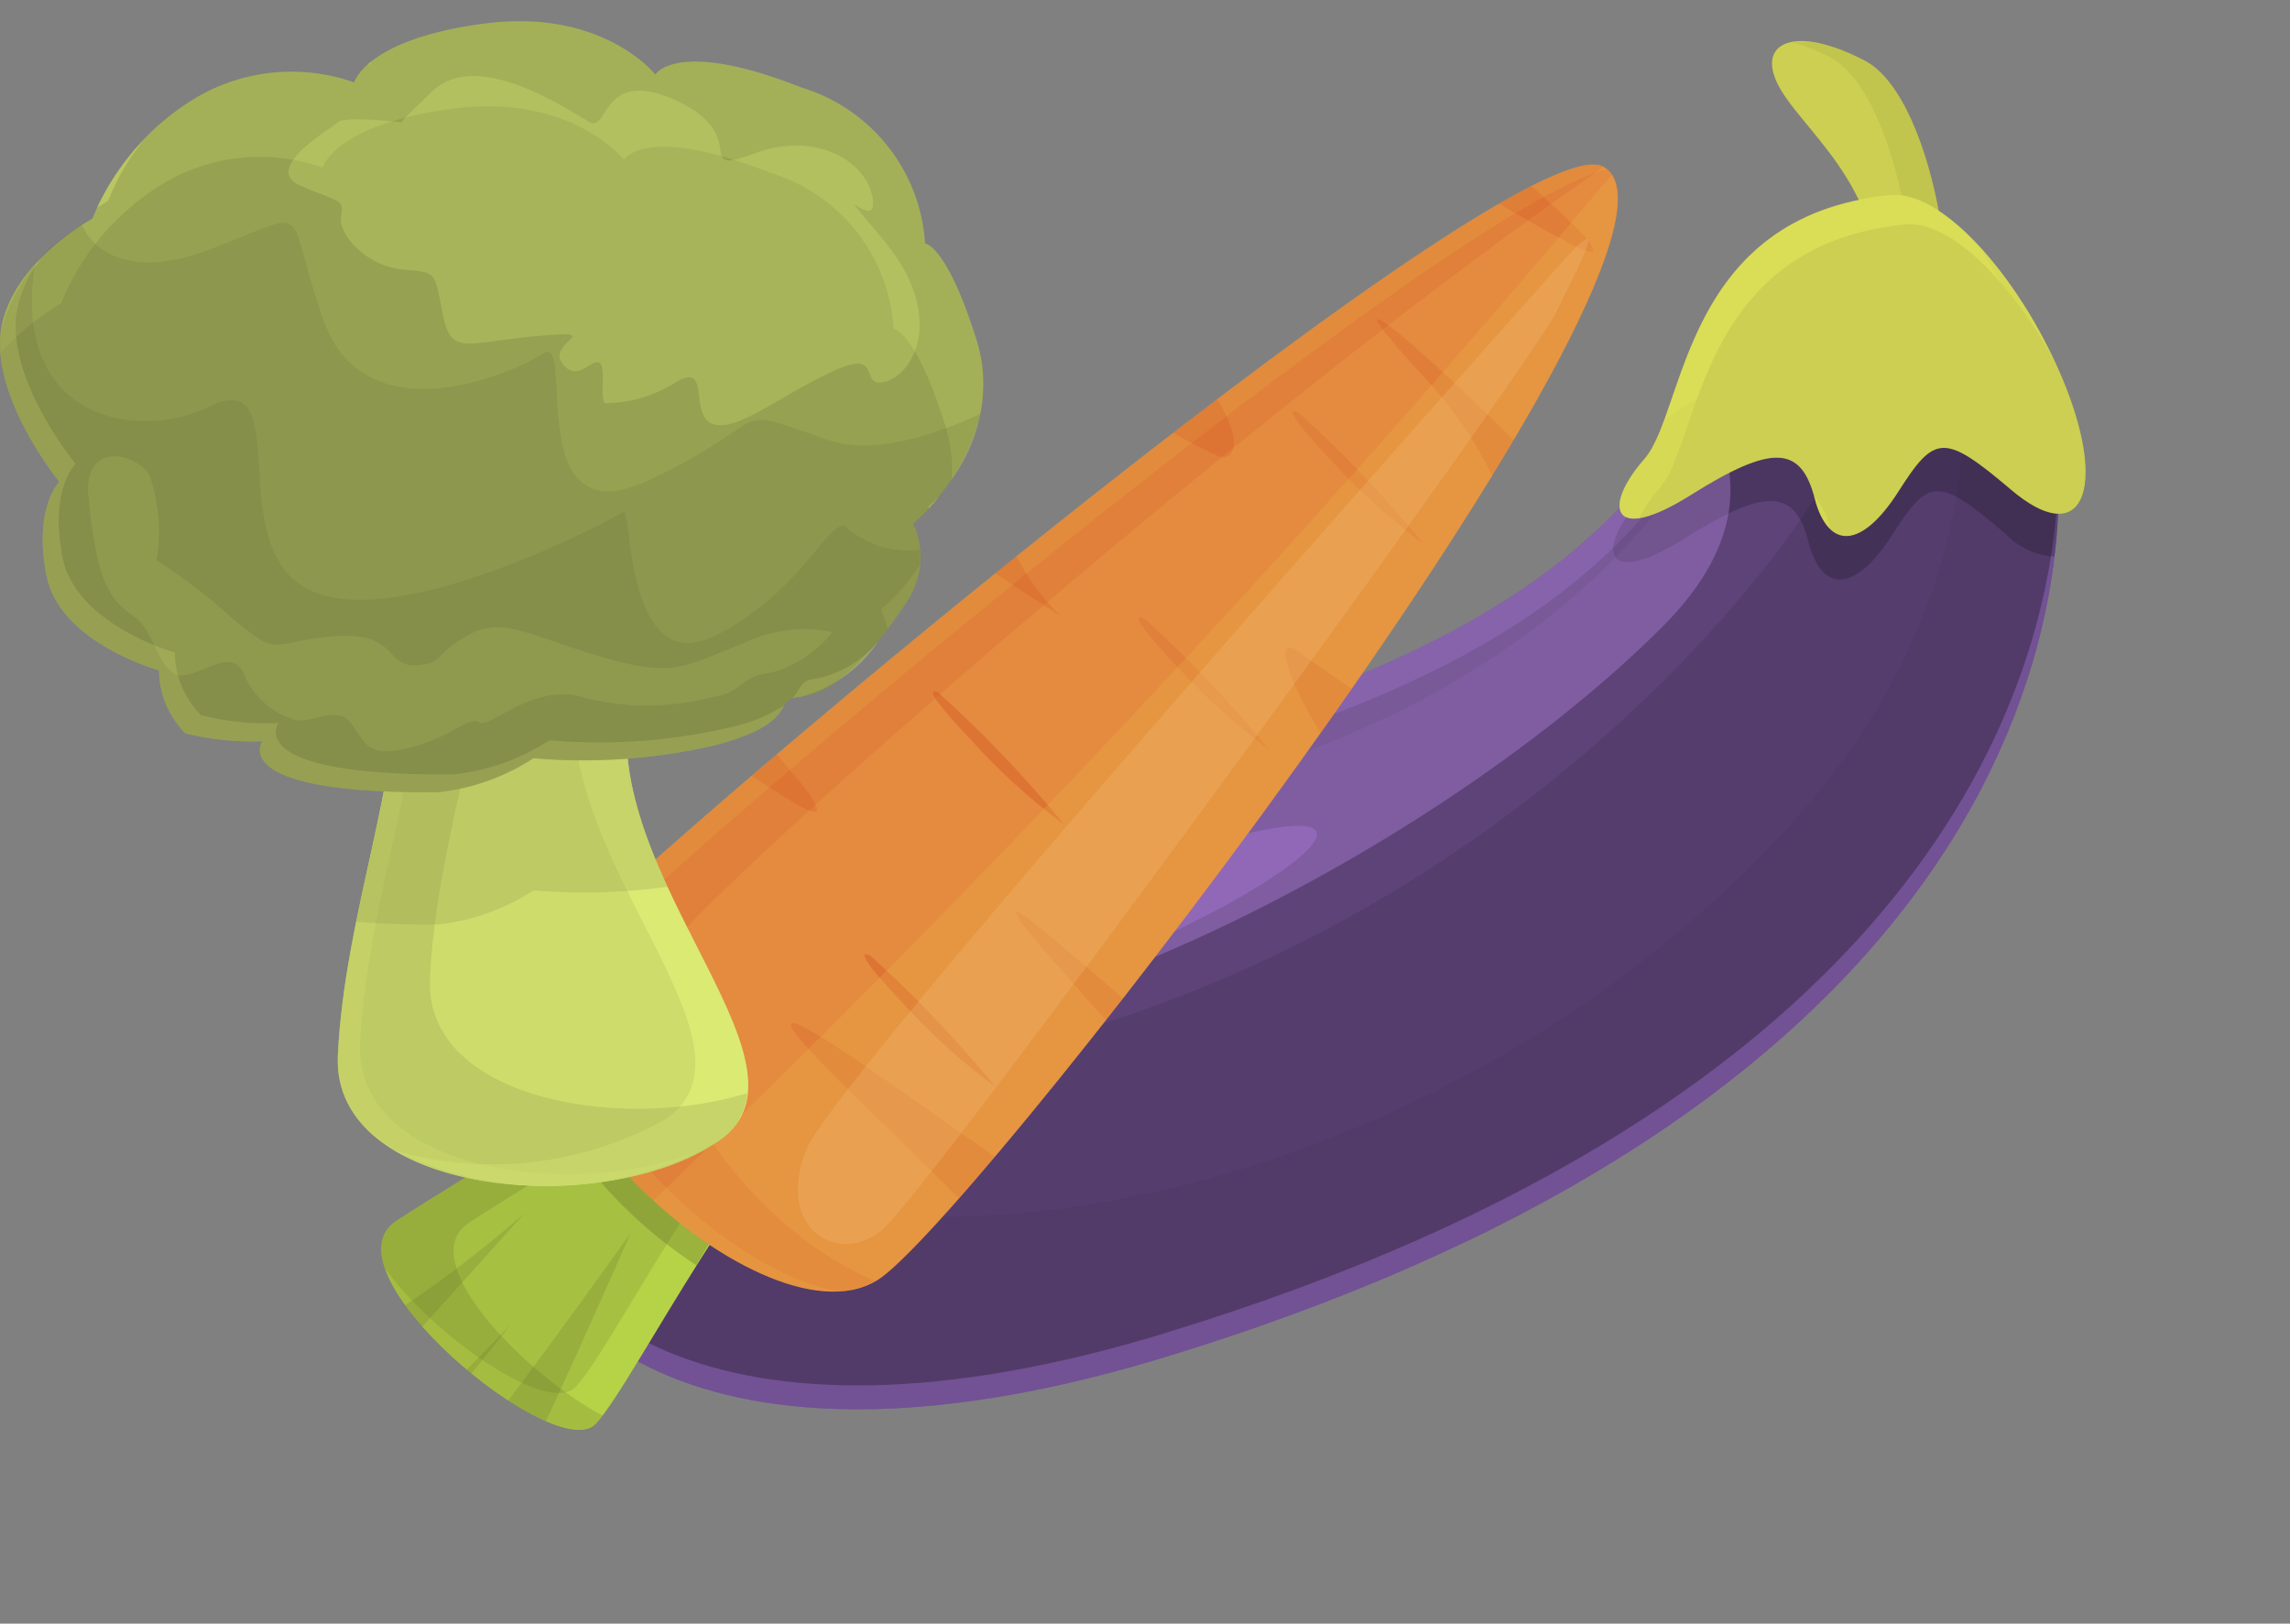 <svg xmlns="http://www.w3.org/2000/svg" xmlns:xlink="http://www.w3.org/1999/xlink" width="64.023" height="45.395" viewBox="0 0 64.023 45.395">
  <rect x="0" y="0" width="64.023" height="45.395" fill="#808080" stroke="none"/>
  <defs>
    <clipPath id="clip-path">
      <rect id="Rectangle_803" data-name="Rectangle 803" width="49.348" height="25.804" fill="none"/>
    </clipPath>
    <clipPath id="clip-path-2">
      <rect id="Rectangle_802" data-name="Rectangle 802" width="49.348" height="25.802" fill="none"/>
    </clipPath>
    <clipPath id="clip-path-3">
      <rect id="Rectangle_791" data-name="Rectangle 791" width="48.9" height="7.367" fill="none"/>
    </clipPath>
    <clipPath id="clip-path-4">
      <rect id="Rectangle_792" data-name="Rectangle 792" width="48.005" height="14.968" fill="none"/>
    </clipPath>
    <clipPath id="clip-path-5">
      <rect id="Rectangle_793" data-name="Rectangle 793" width="48.975" height="18.46" fill="none"/>
    </clipPath>
    <clipPath id="clip-path-6">
      <rect id="Rectangle_794" data-name="Rectangle 794" width="38.212" height="9" fill="none"/>
    </clipPath>
    <clipPath id="clip-path-7">
      <rect id="Rectangle_795" data-name="Rectangle 795" width="4.305" height="10.137" fill="none"/>
    </clipPath>
    <clipPath id="clip-path-8">
      <rect id="Rectangle_796" data-name="Rectangle 796" width="17.424" height="5.809" fill="none"/>
    </clipPath>
    <clipPath id="clip-path-9">
      <rect id="Rectangle_797" data-name="Rectangle 797" width="8.303" height="2.976" fill="none"/>
    </clipPath>
    <clipPath id="clip-path-10">
      <rect id="Rectangle_798" data-name="Rectangle 798" width="12.728" height="10.335" fill="none"/>
    </clipPath>
    <clipPath id="clip-path-11">
      <rect id="Rectangle_799" data-name="Rectangle 799" width="35.648" height="8.25" fill="none"/>
    </clipPath>
    <clipPath id="clip-path-12">
      <rect id="Rectangle_800" data-name="Rectangle 800" width="12.724" height="8.073" fill="none"/>
    </clipPath>
    <clipPath id="clip-path-13">
      <rect id="Rectangle_801" data-name="Rectangle 801" width="12.731" height="7.867" fill="none"/>
    </clipPath>
    <clipPath id="clip-path-14">
      <rect id="Rectangle_790" data-name="Rectangle 790" width="34.572" height="35.38" fill="none"/>
    </clipPath>
    <clipPath id="clip-path-15">
      <rect id="Rectangle_789" data-name="Rectangle 789" width="34.57" height="35.381" fill="none"/>
    </clipPath>
    <clipPath id="clip-path-16">
      <rect id="Rectangle_766" data-name="Rectangle 766" width="14.32" height="12.125" fill="none"/>
    </clipPath>
    <clipPath id="clip-path-17">
      <rect id="Rectangle_767" data-name="Rectangle 767" width="13.67" height="12.236" fill="none"/>
    </clipPath>
    <clipPath id="clip-path-18">
      <rect id="Rectangle_768" data-name="Rectangle 768" width="9.544" height="7.639" fill="none"/>
    </clipPath>
    <clipPath id="clip-path-19">
      <rect id="Rectangle_769" data-name="Rectangle 769" width="29.773" height="31.5" fill="none"/>
    </clipPath>
    <clipPath id="clip-path-20">
      <rect id="Rectangle_770" data-name="Rectangle 770" width="6.303" height="5.81" fill="none"/>
    </clipPath>
    <clipPath id="clip-path-21">
      <rect id="Rectangle_771" data-name="Rectangle 771" width="29.694" height="31.499" fill="none"/>
    </clipPath>
    <clipPath id="clip-path-22">
      <rect id="Rectangle_782" data-name="Rectangle 782" width="28.536" height="28.288" fill="none"/>
    </clipPath>
    <clipPath id="clip-path-23">
      <rect id="Rectangle_772" data-name="Rectangle 772" width="1.822" height="1.667" fill="none"/>
    </clipPath>
    <clipPath id="clip-path-24">
      <rect id="Rectangle_773" data-name="Rectangle 773" width="2.536" height="4.205" fill="none"/>
    </clipPath>
    <clipPath id="clip-path-25">
      <rect id="Rectangle_774" data-name="Rectangle 774" width="0.006" height="0.005" fill="none"/>
    </clipPath>
    <clipPath id="clip-path-26">
      <rect id="Rectangle_775" data-name="Rectangle 775" width="1.826" height="1.596" fill="none"/>
    </clipPath>
    <clipPath id="clip-path-27">
      <rect id="Rectangle_776" data-name="Rectangle 776" width="1.686" height="1.618" fill="none"/>
    </clipPath>
    <clipPath id="clip-path-28">
      <rect id="Rectangle_777" data-name="Rectangle 777" width="3.823" height="4.376" fill="none"/>
    </clipPath>
    <clipPath id="clip-path-29">
      <rect id="Rectangle_778" data-name="Rectangle 778" width="5.7" height="4.894" fill="none"/>
    </clipPath>
    <clipPath id="clip-path-30">
      <rect id="Rectangle_779" data-name="Rectangle 779" width="2.623" height="1.827" fill="none"/>
    </clipPath>
    <clipPath id="clip-path-31">
      <rect id="Rectangle_780" data-name="Rectangle 780" width="3.005" height="3.033" fill="none"/>
    </clipPath>
    <clipPath id="clip-path-32">
      <rect id="Rectangle_781" data-name="Rectangle 781" width="1.856" height="2.396" fill="none"/>
    </clipPath>
    <clipPath id="clip-path-33">
      <rect id="Rectangle_783" data-name="Rectangle 783" width="3.656" height="3.705" fill="none"/>
    </clipPath>
    <clipPath id="clip-path-37">
      <rect id="Rectangle_787" data-name="Rectangle 787" width="22.101" height="28.095" fill="none"/>
    </clipPath>
    <clipPath id="clip-path-38">
      <rect id="Rectangle_788" data-name="Rectangle 788" width="26.958" height="31.222" fill="none"/>
    </clipPath>
    <clipPath id="clip-path-39">
      <rect id="Rectangle_765" data-name="Rectangle 765" width="27.499" height="32.566" fill="none"/>
    </clipPath>
    <clipPath id="clip-path-40">
      <rect id="Rectangle_764" data-name="Rectangle 764" width="27.498" height="32.566" fill="none"/>
    </clipPath>
    <clipPath id="clip-path-41">
      <rect id="Rectangle_754" data-name="Rectangle 754" width="10.403" height="18.018" fill="none"/>
    </clipPath>
    <clipPath id="clip-path-42">
      <rect id="Rectangle_755" data-name="Rectangle 755" width="9.863" height="18.272" fill="none"/>
    </clipPath>
    <clipPath id="clip-path-43">
      <rect id="Rectangle_756" data-name="Rectangle 756" width="11.445" height="18.237" fill="none"/>
    </clipPath>
    <clipPath id="clip-path-44">
      <rect id="Rectangle_757" data-name="Rectangle 757" width="8.701" height="11.038" fill="none"/>
    </clipPath>
    <clipPath id="clip-path-45">
      <rect id="Rectangle_758" data-name="Rectangle 758" width="26.27" height="20.421" fill="none"/>
    </clipPath>
    <clipPath id="clip-path-46">
      <rect id="Rectangle_759" data-name="Rectangle 759" width="27.492" height="16.995" fill="none"/>
    </clipPath>
    <clipPath id="clip-path-47">
      <rect id="Rectangle_760" data-name="Rectangle 760" width="27.408" height="15.92" fill="none"/>
    </clipPath>
    <clipPath id="clip-path-48">
      <rect id="Rectangle_761" data-name="Rectangle 761" width="25.734" height="14.75" fill="none"/>
    </clipPath>
    <clipPath id="clip-path-49">
      <rect id="Rectangle_762" data-name="Rectangle 762" width="17.644" height="9.764" fill="none"/>
    </clipPath>
    <clipPath id="clip-path-50">
      <rect id="Rectangle_763" data-name="Rectangle 763" width="20.799" height="8.247" fill="none"/>
    </clipPath>
  </defs>
  <g id="Group_424" data-name="Group 424" transform="translate(128.855 -735.406)">
    <g id="Group_243" data-name="Group 243" transform="matrix(0.891, -0.454, 0.454, 0.891, -120.516, 757.809)">
      <g id="Group_242" data-name="Group 242" clip-path="url(#clip-path)">
        <g id="Group_241" data-name="Group 241" transform="translate(0 0.002)">
          <g id="Group_240" data-name="Group 240" clip-path="url(#clip-path-2)">
            <path id="Path_91" data-name="Path 91" d="M39.753,2.891c-7.275,4.815-17.307,1.657-28.72-1.008S-8.015,15.834,14.544,19.824C41.579,24.6,48.432,10.145,48.918,6.338s-2.023-8.171-9.165-3.447" transform="translate(0 5.024)" fill="#553d6e"/>
            <g id="Group_209" data-name="Group 209" transform="translate(0.075 5.852)" opacity="0.2">
              <g id="Group_208" data-name="Group 208">
                <g id="Group_207" data-name="Group 207" clip-path="url(#clip-path-3)">
                  <path id="Path_92" data-name="Path 92" d="M39.687,2.891C32.411,7.706,22.38,4.548,10.966,1.883,5.326.572.624,3.955.011,8.2c1.022-3.884,5.5-6.81,10.807-5.569,11.413,2.665,21.445,5.816,28.72,1.008,7.141-4.73,9.651-.36,9.165,3.447a6.317,6.317,0,0,0,.148-.747c.486-3.807-2.023-8.171-9.165-3.447" transform="translate(-0.009 -0.828)" fill="#bf82fa"/>
                </g>
              </g>
            </g>
            <g id="Group_212" data-name="Group 212" transform="translate(0.008 10.834)" opacity="0.4">
              <g id="Group_211" data-name="Group 211">
                <g id="Group_210" data-name="Group 210" clip-path="url(#clip-path-4)">
                  <path id="Path_93" data-name="Path 93" d="M14.834,14.946C1.792,12.641-1.148,6.113.889,1.538c-2.58,4.589.021,11.6,13.648,14.008C36.892,19.5,45.443,10.3,48.009,4.844c-2.9,5.5-11.618,13.916-33.176,10.1" transform="translate(-0.002 -1.531)" fill="#af78e6"/>
                </g>
              </g>
            </g>
            <g id="Group_215" data-name="Group 215" transform="translate(0.001 7.341)" opacity="0.1">
              <g id="Group_214" data-name="Group 214">
                <g id="Group_213" data-name="Group 213" clip-path="url(#clip-path-5)">
                  <path id="Path_94" data-name="Path 94" d="M36.2,13.471c-14.424,5.041-31.533-.522-33.937-10.7-4.477,4.3-3.25,13.028,12.273,15.77C41.573,23.326,48.425,8.867,48.912,5.06A5.808,5.808,0,0,0,48.1,1.042c-1.276,4.7-4.455,9.827-11.9,12.429" transform="translate(-0.002 -1.04)" fill="#32253e"/>
                </g>
              </g>
            </g>
            <g id="Group_218" data-name="Group 218" transform="translate(6.303 7.24)" opacity="0.2">
              <g id="Group_217" data-name="Group 217">
                <g id="Group_216" data-name="Group 216" clip-path="url(#clip-path-6)">
                  <path id="Path_95" data-name="Path 95" d="M35.331,2.037C25.314,8.826,12.941,4,7.393,1.558S-4.725,5.739,9.24,9.024,34.972,6.69,37.721,4.484s1.135-4.836-2.39-2.446" transform="translate(-0.894 -1.025)" fill="#8059a6"/>
                </g>
              </g>
            </g>
            <path id="Path_96" data-name="Path 96" d="M7.208,8.092c2.009-2.883.677-5.414.557-6.965s1.149-1.551,2.467.317S9.4,9.565,7.842,10s-2.185.317-.634-1.91" transform="translate(38.199 -0.001)" fill="#cccf51"/>
            <g id="Group_221" data-name="Group 221" transform="translate(44.534 0.059)" opacity="0.2">
              <g id="Group_220" data-name="Group 220">
                <g id="Group_219" data-name="Group 219" clip-path="url(#clip-path-7)">
                  <path id="Path_97" data-name="Path 97" d="M10.213,1.391A3.353,3.353,0,0,0,8.641.009a5.194,5.194,0,0,1,.747.853C10.706,2.737,8.556,8.983,7,9.42a6.479,6.479,0,0,1-.649.155c-.183.691.43.67,1.48.374,1.551-.437,3.7-6.69,2.383-8.558" transform="translate(-6.316 -0.007)" fill="#979a3e"/>
                </g>
              </g>
            </g>
            <g id="Group_224" data-name="Group 224" transform="translate(7.551 8.559)" opacity="0.3">
              <g id="Group_223" data-name="Group 223">
                <g id="Group_222" data-name="Group 222" clip-path="url(#clip-path-8)">
                  <path id="Path_98" data-name="Path 98" d="M15.606,5.243c-.924-.183-1.762-.374-2.545-.578a54.29,54.29,0,0,1-8.749-3.3C1.958.463-2.18,3.819,5.525,5.9s18.1.931,10.081-.656" transform="translate(-1.071 -1.213)" fill="#af78e6"/>
                </g>
              </g>
            </g>
            <g id="Group_227" data-name="Group 227" transform="translate(9.101 9.426)" opacity="0.4">
              <g id="Group_226" data-name="Group 226">
                <g id="Group_225" data-name="Group 225" clip-path="url(#clip-path-9)">
                  <path id="Path_99" data-name="Path 99" d="M8.75,3.653C3.942,2.462,3.7.911,2.186,1.447S.96,2.582,4.033,3.653s7.4.67,4.716,0" transform="translate(-1.291 -1.337)" fill="#af78e6"/>
                </g>
              </g>
            </g>
            <g id="Group_230" data-name="Group 230" transform="translate(35.901 5.86)" opacity="0.2">
              <g id="Group_229" data-name="Group 229">
                <g id="Group_228" data-name="Group 228" clip-path="url(#clip-path-10)">
                  <path id="Path_100" data-name="Path 100" d="M16.2,1.308C14.722.455,12.368.617,8.941,2.88A12.967,12.967,0,0,1,7.4,3.761a3.89,3.89,0,0,1-1.05.775c-1.628.642-1.946,1.72.719,1.48s3.363.169,3.031,1.657.55,1.847,2.185.888,1.868-.874,2.82,1.4a2.113,2.113,0,0,0,.931,1.205A14.29,14.29,0,0,0,17.8,7.645c.155-2.531-.423-5.407-1.6-6.338" transform="translate(-5.089 -0.832)"/>
                </g>
              </g>
            </g>
            <g id="Group_233" data-name="Group 233" transform="translate(4.431 6.619)" opacity="0.3">
              <g id="Group_232" data-name="Group 232">
                <g id="Group_231" data-name="Group 231" clip-path="url(#clip-path-11)">
                  <path id="Path_101" data-name="Path 101" d="M7.228,1.227a9.814,9.814,0,0,0-6.6.656c3.053,8.4,22.009,8.587,31.773,5.4C35.56,6.253,36.491,4.3,36.237,2.059c-.1.063-.183.106-.289.176C28.673,7.05,18.641,3.892,7.228,1.227" transform="translate(-0.626 -0.94)" fill="#cc9afb"/>
                </g>
              </g>
            </g>
            <path id="Path_102" data-name="Path 102" d="M15.923,1.182C10.466-.954,8.084,3.987,6.448,4.636s-1.946,1.72.719,1.48,3.356.169,3.031,1.657.55,1.847,2.178.888,1.875-.874,2.827,1.4,2.27,1.339,2.63-1.579-.36-6.69-1.91-7.3" transform="translate(31.423 3.927)" fill="#cccf51"/>
            <g id="Group_236" data-name="Group 236" transform="translate(36.623 4.573)" opacity="0.3">
              <g id="Group_235" data-name="Group 235">
                <g id="Group_234" data-name="Group 234" clip-path="url(#clip-path-12)">
                  <path id="Path_103" data-name="Path 103" d="M5.969,1.651l-.007.056a1.8,1.8,0,0,0-.007.952l.007-.028a1.837,1.837,0,0,0,.007-.98" transform="translate(-0.963 5.413)" fill="#faff62"/>
                  <path id="Path_104" data-name="Path 104" d="M5.572,6.037a3.68,3.68,0,0,1,.874-.479c1.628-.642,4.018-5.59,9.475-3.454,1.213.479,1.91,2.89,1.988,5.315.1-2.7-.62-5.7-1.988-6.239C10.465-.956,8.075,3.993,6.446,4.635,5.283,5.1,4.8,5.77,5.572,6.037" transform="translate(-5.191 -0.651)" fill="#faff62"/>
                </g>
              </g>
            </g>
            <g id="Group_239" data-name="Group 239" transform="translate(36.617 7.381)" opacity="0.3" style="mix-blend-mode: multiply;isolation: isolate">
              <g id="Group_238" data-name="Group 238">
                <g id="Group_237" data-name="Group 237" clip-path="url(#clip-path-13)">
                  <path id="Path_105" data-name="Path 105" d="M17.46,1.047a13.022,13.022,0,0,1,.106,1.72c-.021,2.94-1.22,4.011-2.425,1.868s-1.459-2.2-2.968-1.065-2.425.881-2.27-.634c.141-1.354-.451-1.755-2.46-1.431a3.57,3.57,0,0,1-.994.719C4.82,2.873,4.5,3.944,7.167,3.7s3.356.176,3.031,1.657.55,1.847,2.178.888,1.875-.874,2.827,1.4,2.27,1.339,2.63-1.579a13.192,13.192,0,0,0-.374-5.019" transform="translate(-5.194 -1.05)" fill="#cccf51"/>
                </g>
              </g>
            </g>
          </g>
        </g>
      </g>
    </g>
    <g id="Group_206" data-name="Group 206" transform="translate(-118.198 740)">
      <g id="Group_205" data-name="Group 205" clip-path="url(#clip-path-14)">
        <g id="Group_204" data-name="Group 204" transform="translate(0 0)">
          <g id="Group_203" data-name="Group 203" clip-path="url(#clip-path-15)">
            <path id="Path_65" data-name="Path 65" d="M8.253,4.82C7.314,5.842,2.567,8.589.424,9.992S4.889,16.855,6,15.665s4.278-7.816,7.571-10.286S9.643,3.289,8.253,4.82" transform="translate(0 19.548)" fill="#a6c042"/>
            <g id="Group_136" data-name="Group 136" transform="translate(0.102 23.256)" opacity="0.3">
              <g id="Group_135" data-name="Group 135">
                <g id="Group_134" data-name="Group 134" clip-path="url(#clip-path-16)">
                  <path id="Path_66" data-name="Path 66" d="M13.486,5.288c1.242-.933.991-1.46.116-1.673a2.984,2.984,0,0,1-.675.643c-3.294,2.477-6.471,9.1-7.578,10.286-.74.8-3.937-1.377-5.333-3.326.708,2.078,5.018,5.294,5.892,4.355,1.106-1.19,4.284-7.816,7.578-10.286" transform="translate(-0.015 -3.616)" fill="#dbff55"/>
                </g>
              </g>
            </g>
            <g id="Group_139" data-name="Group 139" transform="translate(0 23.144)" opacity="0.2">
              <g id="Group_138" data-name="Group 138">
                <g id="Group_137" data-name="Group 137" clip-path="url(#clip-path-17)">
                  <path id="Path_67" data-name="Path 67" d="M2.445,10.054c2.142-1.4,6.89-4.149,7.829-5.172A6.093,6.093,0,0,1,13.67,3.7c-1.447-.341-4.554.161-5.416,1.113C7.321,5.846,2.567,8.593.425,10S4.883,16.853,6,15.663l.187-.225c-2.219-1.19-5.3-4.361-3.737-5.384" transform="translate(0 -3.6)" fill="#596626"/>
                </g>
              </g>
            </g>
            <g id="Group_142" data-name="Group 142" transform="translate(4.879 23.144)" opacity="0.3">
              <g id="Group_141" data-name="Group 141">
                <g id="Group_140" data-name="Group 140" clip-path="url(#clip-path-18)">
                  <path id="Path_68" data-name="Path 68" d="M4.13,4.82A22.852,22.852,0,0,1,.759,7.213a13.009,13.009,0,0,0,3.93,4.021A23.263,23.263,0,0,1,9.443,5.379c3.3-2.47-3.924-2.091-5.314-.56" transform="translate(-0.755 -3.595)" fill="#596626"/>
                </g>
              </g>
            </g>
            <path id="Path_69" data-name="Path 69" d="M30.4.064C28.1-1.254,4.563,18.437,1.372,21.782S7.078,33.451,10.224,31.1,33.877,2.071,30.4.064" transform="translate(3.781 0.007)" fill="#e48b3f"/>
            <g id="Group_145" data-name="Group 145" transform="translate(4.471 0)" opacity="0.2">
              <g id="Group_144" data-name="Group 144" transform="translate(0 0)">
                <g id="Group_143" data-name="Group 143" clip-path="url(#clip-path-19)">
                  <path id="Path_70" data-name="Path 70" d="M2.177,21.851C5.149,18.725,25.882,1.35,30.468.141c-.032-.019-.045-.058-.077-.077C28.1-1.255,4.557,18.436,1.373,21.781c-2.818,2.966,3.821,9.829,7.565,9.72-3.8-.74-9.385-6.89-6.761-9.649" transform="translate(-0.698 0.001)" fill="#f0ca4e"/>
                </g>
              </g>
            </g>
            <g id="Group_148" data-name="Group 148" transform="translate(0.673 29.333)" opacity="0.2">
              <g id="Group_147" data-name="Group 147">
                <g id="Group_146" data-name="Group 146" clip-path="url(#clip-path-20)">
                  <path id="Path_71" data-name="Path 71" d="M.581,7.725C2.054,6.091,3.431,4.56,3.431,4.56A34.715,34.715,0,0,1,.1,7.127c.142.2.3.4.476.6" transform="translate(-0.103 -4.559)" fill="#5d6b28"/>
                  <path id="Path_72" data-name="Path 72" d="M1.613,5.042S1.046,5.627.371,6.309l.135.109Z" transform="translate(1.343 -1.94)" fill="#5d6b28"/>
                  <path id="Path_73" data-name="Path 73" d="M3.974,4.645S2.044,7.36.552,9.328a7.306,7.306,0,0,0,1.055.579C2.771,7.392,3.974,4.645,3.974,4.645" transform="translate(2.326 -4.097)" fill="#5d6b28"/>
                </g>
              </g>
            </g>
            <g id="Group_151" data-name="Group 151" transform="translate(4.48 0.009)" opacity="0.1">
              <g id="Group_150" data-name="Group 150">
                <g id="Group_149" data-name="Group 149" clip-path="url(#clip-path-21)">
                  <path id="Path_74" data-name="Path 74" d="M1.375,21.782c-3.12,3.281,5.352,11.348,8.652,9.431-4.323-1.82-7.256-7.494-5.751-9.347,1.949-2.393,16.6-15.252,26.117-21.8C28.1-1.254,4.559,18.437,1.375,21.782" transform="translate(-0.696 -0.003)" fill="#c11a06"/>
                </g>
              </g>
            </g>
            <g id="Group_184" data-name="Group 184" transform="translate(5.35 0.614)" opacity="0.4">
              <g id="Group_183" data-name="Group 183">
                <g id="Group_182" data-name="Group 182" clip-path="url(#clip-path-22)">
                  <g id="Group_154" data-name="Group 154" transform="translate(11.821 10.35)" opacity="0.3">
                    <g id="Group_153" data-name="Group 153">
                      <g id="Group_152" data-name="Group 152" clip-path="url(#clip-path-23)">
                        <path id="Path_75" data-name="Path 75" d="M3.261,1.7l-.592.476c1,.682,1.795,1.171,1.827,1.19A6.209,6.209,0,0,1,3.261,1.7" transform="translate(-2.671 -1.707)" fill="#c11a06"/>
                      </g>
                    </g>
                  </g>
                  <g id="Group_157" data-name="Group 157" transform="translate(0 19.772)" opacity="0.3">
                    <g id="Group_156" data-name="Group 156">
                      <g id="Group_155" data-name="Group 155" clip-path="url(#clip-path-24)">
                        <path id="Path_76" data-name="Path 76" d="M3.367,7.371c.013.051-.675-2.251-1.261-4.2-.54.489-.965.894-1.274,1.2a13.761,13.761,0,0,1,2.535,3" transform="translate(-0.83 -3.164)" fill="#c11a06"/>
                      </g>
                    </g>
                  </g>
                  <g id="Group_160" data-name="Group 160" transform="translate(13.643 12.017)" opacity="0.3">
                    <g id="Group_159" data-name="Group 159">
                      <g id="Group_158" data-name="Group 158" clip-path="url(#clip-path-25)">
                        <path id="Path_77" data-name="Path 77" d="M2.952,1.964l.006.006-.006-.006" transform="translate(-2.953 -1.963)" fill="#c11a06"/>
                      </g>
                    </g>
                  </g>
                  <g id="Group_163" data-name="Group 163" transform="translate(5.011 15.89)" opacity="0.3">
                    <g id="Group_162" data-name="Group 162">
                      <g id="Group_161" data-name="Group 161" clip-path="url(#clip-path-26)">
                        <path id="Path_78" data-name="Path 78" d="M2.306,2.566c-.238.2-.47.4-.695.592,1.126.74,3.075,2.091.695-.592" transform="translate(-1.609 -2.564)" fill="#c11a06"/>
                      </g>
                    </g>
                  </g>
                  <g id="Group_166" data-name="Group 166" transform="translate(16.801 5.962)" opacity="0.3">
                    <g id="Group_165" data-name="Group 165">
                      <g id="Group_164" data-name="Group 164" clip-path="url(#clip-path-27)">
                        <path id="Path_79" data-name="Path 79" d="M4.66,1.022c-.405.3-.811.618-1.216.933a11.36,11.36,0,0,0,1.3.669c.309.1.72-.335-.084-1.6" transform="translate(-3.441 -1.024)" fill="#c11a06"/>
                      </g>
                    </g>
                  </g>
                  <g id="Group_169" data-name="Group 169" transform="translate(22.495 3.711)" opacity="0.3">
                    <g id="Group_168" data-name="Group 168">
                      <g id="Group_167" data-name="Group 167" clip-path="url(#clip-path-28)">
                        <path id="Path_80" data-name="Path 80" d="M5.693,2.355a11.187,11.187,0,0,1,1.853,2.7c.206-.341.412-.675.6-1C4.947.9,2.792-.8,5.693,2.355" transform="translate(-4.327 -0.671)" fill="#c11a06"/>
                      </g>
                    </g>
                  </g>
                  <g id="Group_172" data-name="Group 172" transform="translate(6.101 23.395)" opacity="0.3">
                    <g id="Group_171" data-name="Group 171">
                      <g id="Group_170" data-name="Group 170" clip-path="url(#clip-path-29)">
                        <path id="Path_81" data-name="Path 81" d="M3.8,6c1.023,1,1.9,1.859,2.676,2.625.309-.354.65-.74,1-1.158C3.219,4.465-.75,1.583,3.8,6" transform="translate(-1.779 -3.733)" fill="#c11a06"/>
                      </g>
                    </g>
                  </g>
                  <g id="Group_175" data-name="Group 175" transform="translate(25.913)" opacity="0.3">
                    <g id="Group_174" data-name="Group 174">
                      <g id="Group_173" data-name="Group 173" clip-path="url(#clip-path-30)">
                        <path id="Path_82" data-name="Path 82" d="M4.86.584c.9.553,1.615.92,1.615.92S9.164,3.093,5.754.095c-.277.142-.573.3-.894.489" transform="translate(-4.86 -0.098)" fill="#c11a06"/>
                      </g>
                    </g>
                  </g>
                  <g id="Group_178" data-name="Group 178" transform="translate(12.379 20.275)" opacity="0.3">
                    <g id="Group_177" data-name="Group 177">
                      <g id="Group_176" data-name="Group 176" clip-path="url(#clip-path-31)">
                        <path id="Path_83" data-name="Path 83" d="M5.288,6.282c.161-.2.315-.4.476-.6C2.85,3.143,1,1.56,5.288,6.282" transform="translate(-2.754 -3.247)" fill="#c11a06"/>
                      </g>
                    </g>
                  </g>
                  <g id="Group_181" data-name="Group 181" transform="translate(19.926 12.888)" opacity="0.3">
                    <g id="Group_180" data-name="Group 180">
                      <g id="Group_179" data-name="Group 179" clip-path="url(#clip-path-32)">
                        <path id="Path_84" data-name="Path 84" d="M4.916,4.5c.3-.412.579-.823.868-1.235-.663-.444-1.177-.811-1.422-1-.778-.6-.457.592.553,2.239" transform="translate(-3.927 -2.103)" fill="#c11a06"/>
                      </g>
                    </g>
                  </g>
                </g>
              </g>
            </g>
            <g id="Group_187" data-name="Group 187" transform="translate(21.179 12.665)" opacity="0.1">
              <g id="Group_186" data-name="Group 186">
                <g id="Group_185" data-name="Group 185" clip-path="url(#clip-path-33)">
                  <path id="Path_85" data-name="Path 85" d="M3.441,2A33.709,33.709,0,0,1,6.946,5.675,17.284,17.284,0,0,1,4.36,3.334C2.746,1.635,3.441,2,3.441,2" transform="translate(-3.294 -1.969)" fill="#c11a06"/>
                </g>
              </g>
            </g>
            <g id="Group_190" data-name="Group 190" transform="translate(25.488 6.903)" opacity="0.1">
              <g id="Group_189" data-name="Group 189">
                <g id="Group_188" data-name="Group 188" clip-path="url(#clip-path-33)">
                  <path id="Path_86" data-name="Path 86" d="M4.111,1.106A33.709,33.709,0,0,1,7.616,4.779,17.284,17.284,0,0,1,5.03,2.438c-1.615-1.7-.92-1.332-.92-1.332" transform="translate(-3.964 -1.074)" fill="#c11a06"/>
                </g>
              </g>
            </g>
            <g id="Group_193" data-name="Group 193" transform="translate(15.43 14.743)" opacity="0.2">
              <g id="Group_192" data-name="Group 192">
                <g id="Group_191" data-name="Group 191" clip-path="url(#clip-path-33)">
                  <path id="Path_87" data-name="Path 87" d="M2.547,2.325A33.709,33.709,0,0,1,6.053,6a17.106,17.106,0,0,1-2.58-2.342c-1.621-1.7-.926-1.332-.926-1.332" transform="translate(-2.396 -2.292)" fill="#c11a06"/>
                </g>
              </g>
            </g>
            <g id="Group_196" data-name="Group 196" transform="translate(13.515 22.082)" opacity="0.2">
              <g id="Group_195" data-name="Group 195">
                <g id="Group_194" data-name="Group 194" clip-path="url(#clip-path-33)">
                  <path id="Path_88" data-name="Path 88" d="M2.25,3.466A33.709,33.709,0,0,1,5.755,7.139,17.283,17.283,0,0,1,3.169,4.8c-1.615-1.7-.92-1.332-.92-1.332" transform="translate(-2.101 -3.432)" fill="#c11a06"/>
                </g>
              </g>
            </g>
            <g id="Group_199" data-name="Group 199" transform="translate(11.649 2.088)" opacity="0.2">
              <g id="Group_198" data-name="Group 198">
                <g id="Group_197" data-name="Group 197" clip-path="url(#clip-path-37)">
                  <path id="Path_89" data-name="Path 89" d="M23.17.977S2.97,23.581,2.063,25.756s.823,3.306,2.091,2.284S22.32,3.807,23.015,2.366,24.546-.567,23.17.977" transform="translate(-1.811 -0.324)" fill="#f4d89f"/>
                </g>
              </g>
            </g>
            <g id="Group_202" data-name="Group 202" transform="translate(7.606 0.293)" opacity="0.2">
              <g id="Group_201" data-name="Group 201">
                <g id="Group_200" data-name="Group 200" clip-path="url(#clip-path-38)">
                  <path id="Path_90" data-name="Path 90" d="M27.969.046A362.343,362.343,0,0,1,1.183,28.717C3.344,30.7,6.1,31.966,7.577,30.853,10.646,28.556,30.15,3.243,27.969.046" transform="translate(-1.179 -0.043)" fill="#eebe4d"/>
                </g>
              </g>
            </g>
          </g>
        </g>
      </g>
    </g>
    <g id="Group_133" data-name="Group 133" transform="translate(-128.855 736)">
      <g id="Group_132" data-name="Group 132" clip-path="url(#clip-path-39)">
        <g id="Group_131" data-name="Group 131" transform="translate(0 0)">
          <g id="Group_130" data-name="Group 130" clip-path="url(#clip-path-40)">
            <path id="Path_48" data-name="Path 48" d="M3.238,6.1C3.38,9.389,1.787,13.149,1.6,17.1s7.455,4.6,10.646,2.392S8.253,11.627,9.923,6.458,3.013.946,3.238,6.1" transform="translate(7.846 11.815)" fill="#cedc6c"/>
            <g id="Group_102" data-name="Group 102" transform="translate(9.442 14.543)" opacity="0.3">
              <g id="Group_101" data-name="Group 101">
                <g id="Group_100" data-name="Group 100" clip-path="url(#clip-path-41)">
                  <path id="Path_49" data-name="Path 49" d="M2.22,16.5C2.409,12.546,4,8.792,3.86,5.5A3.286,3.286,0,0,1,5.346,2.456,3.294,3.294,0,0,0,3.238,5.825C3.38,9.117,1.787,12.877,1.6,16.833c-.184,3.861,7.082,4.559,10.4,2.54-3.523,1.593-9.948.764-9.776-2.872" transform="translate(-1.596 -2.456)" fill="#edff7c"/>
                </g>
              </g>
            </g>
            <g id="Group_105" data-name="Group 105" transform="translate(11.057 14.291)" opacity="0.4">
              <g id="Group_104" data-name="Group 104">
                <g id="Group_103" data-name="Group 103" clip-path="url(#clip-path-42)">
                  <path id="Path_50" data-name="Path 50" d="M8.582,6.393A2.81,2.81,0,0,0,6.3,2.414a2.823,2.823,0,0,1,.805,3.357C5.432,10.946,12.62,16.607,9.422,18.816a9.927,9.927,0,0,1-7.555.888,9.73,9.73,0,0,0,9.036-.272c3.192-2.2-4-7.869-2.321-13.038" transform="translate(-1.87 -2.411)" fill="#edff7c"/>
                </g>
              </g>
            </g>
            <g id="Group_108" data-name="Group 108" transform="translate(9.442 14.329)" opacity="0.3">
              <g id="Group_107" data-name="Group 107">
                <g id="Group_106" data-name="Group 106" clip-path="url(#clip-path-43)">
                  <path id="Path_51" data-name="Path 51" d="M4.174,14.854C4.363,10.9,5.956,7.145,5.814,3.847A3.618,3.618,0,0,1,6.033,2.42,3.349,3.349,0,0,0,3.238,6C3.38,9.294,1.787,13.054,1.6,17s7.455,4.6,10.646,2.4a1.754,1.754,0,0,0,.793-1.338c-3.612,1.1-9.024.13-8.864-3.209" transform="translate(-1.596 -2.419)" fill="#96a151"/>
                </g>
              </g>
            </g>
            <g id="Group_111" data-name="Group 111" transform="translate(9.964 14.217)" opacity="0.3">
              <g id="Group_110" data-name="Group 110">
                <g id="Group_109" data-name="Group 109" clip-path="url(#clip-path-44)">
                  <path id="Path_52" data-name="Path 52" d="M10.381,12.382c-.876-1.9-1.534-3.949-.894-5.927C11.163,1.285,2.577.948,2.8,6.093c.095,2.238-.6,4.69-1.119,7.265a22.756,22.756,0,0,0,2.28.077,6.043,6.043,0,0,0,2.67-.953,17.162,17.162,0,0,0,3.748-.1" transform="translate(-1.682 -2.399)" fill="#96a151"/>
                </g>
              </g>
            </g>
            <path id="Path_53" data-name="Path 53" d="M12.245,21.554c-5.969.053-4.909-1.427-4.909-1.427a7.7,7.7,0,0,1-2.155-.219,2.51,2.51,0,0,1-.734-1.759s-2.783-.77-3.15-2.67.367-2.6.367-2.6S-.2,10.606.018,8.705,2.582,5.52,2.582,5.52a7.005,7.005,0,0,1,3-3.44A5.26,5.26,0,0,1,9.9,1.712S10.22.5,13.542.066,18.32,1.493,18.32,1.493s.586-1.024,4.1.367a4.875,4.875,0,0,1,3.44,4.352s.622.041,1.463,2.783-1.682,4.98-1.794,5.051a2.242,2.242,0,0,1-.29,2.345c-.989,1.5-2.013,2.416-2.86,2.493s.041.7-2.374,1.35a16,16,0,0,1-5.092.367,6.043,6.043,0,0,1-2.67.953" transform="translate(0 -0.001)" fill="#96a151"/>
            <g id="Group_114" data-name="Group 114" transform="translate(0 1.137)" opacity="0.3">
              <g id="Group_113" data-name="Group 113">
                <g id="Group_112" data-name="Group 112" clip-path="url(#clip-path-45)">
                  <path id="Path_54" data-name="Path 54" d="M1.816.192,1.739.251l.047.018.03-.077" transform="translate(8.558 -0.191)" fill="#edff7d"/>
                  <path id="Path_55" data-name="Path 55" d="M4.393,2.519q-.018.018,0,.071c.095-.1.2-.219.3-.349a2.5,2.5,0,0,1-.3.278" transform="translate(21.577 9.892)" fill="#edff7d"/>
                  <path id="Path_56" data-name="Path 56" d="M4.416,3.98c-.468.041-.4.255-.675.551a.756.756,0,0,1,.237-.047A3.741,3.741,0,0,0,6.151,2.926,3.049,3.049,0,0,1,4.416,3.98" transform="translate(18.41 13.263)" fill="#edff7d"/>
                  <path id="Path_57" data-name="Path 57" d="M20.446,14.243a16.157,16.157,0,0,1-5.086.367,6.046,6.046,0,0,1-2.676.953c-5.969.053-4.9-1.433-4.9-1.433a7.543,7.543,0,0,1-2.161-.219,2.493,2.493,0,0,1-.734-1.753s-2.777-.77-3.144-2.676.367-2.6.367-2.6S.237,4.615.456,2.715a3.242,3.242,0,0,1,.722-1.6,3.678,3.678,0,0,0-1.161,2.1C-.2,5.119,1.664,7.386,1.664,7.386s-.728.693-.367,2.6,3.15,2.67,3.15,2.67a2.5,2.5,0,0,0,.734,1.759,7.543,7.543,0,0,0,2.161.219s-1.066,1.486,4.9,1.427a6.008,6.008,0,0,0,2.67-.953,16.1,16.1,0,0,0,5.092-.361c1.611-.432,1.759-.859,1.924-1.113a4.606,4.606,0,0,1-1.486.61" transform="translate(0 4.356)" fill="#edff7d"/>
                  <path id="Path_58" data-name="Path 58" d="M1.767.559A7.351,7.351,0,0,0,.458,2.46c.184-.118.308-.189.308-.189a6.873,6.873,0,0,1,1-1.711" transform="translate(2.254 1.615)" fill="#edff7d"/>
                </g>
              </g>
            </g>
            <g id="Group_117" data-name="Group 117" transform="translate(0.007 0)" opacity="0.2">
              <g id="Group_116" data-name="Group 116">
                <g id="Group_115" data-name="Group 115" clip-path="url(#clip-path-46)">
                  <path id="Path_59" data-name="Path 59" d="M1.692,7.9a7.005,7.005,0,0,1,3-3.44,5.274,5.274,0,0,1,4.322-.367s.32-1.208,3.636-1.646,4.784,1.427,4.784,1.427.586-1.024,4.1.367A4.869,4.869,0,0,1,24.974,8.6s.622.036,1.468,2.777a3.98,3.98,0,0,1,.154,1.445A4.467,4.467,0,0,0,27.325,9c-.847-2.747-1.468-2.783-1.468-2.783a4.869,4.869,0,0,0-3.44-4.358c-3.511-1.391-4.1-.367-4.1-.367S16.85-.372,13.534.066,9.9,1.712,9.9,1.712a5.274,5.274,0,0,0-4.322.367,7.005,7.005,0,0,0-3,3.44S.23,6.8.011,8.705a3.576,3.576,0,0,0,.006.563A6.9,6.9,0,0,1,1.692,7.9" transform="translate(0.001 -0.001)" fill="#dceb75"/>
                  <path id="Path_60" data-name="Path 60" d="M4.172,3.789c-.053.036.095.225.166.563.142-.189.284-.385.426-.6a2.676,2.676,0,0,0,.468-1.184,5.887,5.887,0,0,1-1.06,1.22" transform="translate(20.471 12.643)" fill="#dceb75"/>
                </g>
              </g>
            </g>
            <g id="Group_120" data-name="Group 120" transform="translate(0 5.638)" opacity="0.2">
              <g id="Group_119" data-name="Group 119">
                <g id="Group_118" data-name="Group 118" clip-path="url(#clip-path-47)">
                  <path id="Path_61" data-name="Path 61" d="M25.532,9.367a6.146,6.146,0,0,0,1.877-3.073c-1.5.687-3.085,1.137-4.257.728C20.185,6,21.837,6.4,18.172,8.135s-2.049-4.151-2.99-3.529-5.027,2.309-6.158-.977S8.84.58,5.8,1.723c-1.593.6-2.984.409-3.511-.711A4.778,4.778,0,0,0,.018,4.02C-.2,5.927,1.664,8.194,1.664,8.194s-.734.7-.367,2.6,3.15,2.676,3.15,2.676a2.469,2.469,0,0,0,.728,1.753,7.543,7.543,0,0,0,2.161.219s-1.066,1.486,4.909,1.433a6.043,6.043,0,0,0,2.67-.953A16.157,16.157,0,0,0,20,15.554c2.422-.651,1.539-1.279,2.38-1.356s1.871-.989,2.86-2.487a2.27,2.27,0,0,0,.29-2.345" transform="translate(0 -0.953)" fill="#696f3a"/>
                </g>
              </g>
            </g>
            <g id="Group_123" data-name="Group 123" transform="translate(0 6.807)" opacity="0.2">
              <g id="Group_122" data-name="Group 122">
                <g id="Group_121" data-name="Group 121" clip-path="url(#clip-path-48)">
                  <path id="Path_62" data-name="Path 62" d="M22.383,13.223c.841-.071,1.865-.989,2.854-2.487a2.408,2.408,0,0,0,.486-1.616,2.665,2.665,0,0,1-1.984-.563c-.48-.6-1.137,1.628-3.7,2.943s-2.38-3.582-2.6-3.44-6.188,3.369-8.746,2.2-.367-6.365-2.848-5.14C3.9,6.076.3,5.532.978,1.15A3.442,3.442,0,0,0,.019,3.045C-.206,4.951,1.665,7.219,1.665,7.219s-.728.7-.367,2.6,3.15,2.67,3.15,2.67a2.47,2.47,0,0,0,.734,1.759,7.543,7.543,0,0,0,2.161.219s-1.072,1.486,4.9,1.427a6.066,6.066,0,0,0,2.67-.947A16.157,16.157,0,0,0,20,14.579c2.422-.651,1.539-1.285,2.38-1.356" transform="translate(-0.001 -1.148)" fill="#696f3a"/>
                </g>
              </g>
            </g>
            <g id="Group_126" data-name="Group 126" transform="translate(8.069 1.527)" opacity="0.2">
              <g id="Group_125" data-name="Group 125">
                <g id="Group_124" data-name="Group 124" clip-path="url(#clip-path-49)">
                  <path id="Path_63" data-name="Path 63" d="M4.532,1.554c.178-.184-.438.367.853-.87s3.9.61,4.411.87S10.128-.021,12.23.962s.385,2.12,2.155,1.463,3.18.266,3.31,1.285-1.409-.924.314,1.155.853,3.718.047,3.938,0-.983-1.522-.266-2.647,1.688-3.316,1.451S13.171,8.268,12.23,8.8a3.775,3.775,0,0,1-2.013.61c-.178-.071.047-1.042-.178-1.137S9.4,8.861,9,8.274s1.3-.93-.716-.74-2.38.557-2.617-.634S5.521,5.758,4.532,5.669,2.738,4.68,2.827,4.189,2.815,3.81,1.7,3.33s.853-1.593,1.036-1.776,1.794,0,1.794,0" transform="translate(-1.363 -0.256)" fill="#edff7d"/>
                </g>
              </g>
            </g>
            <g id="Group_129" data-name="Group 129" transform="translate(2.468 12.161)" opacity="0.1">
              <g id="Group_128" data-name="Group 128">
                <g id="Group_127" data-name="Group 127" clip-path="url(#clip-path-50)">
                  <path id="Path_64" data-name="Path 64" d="M.426,3.171c.225,2.475.639,2.907,1.243,3.34s.592,1.166,1.089,1.581,1.616-.841,2.007.03a2.2,2.2,0,0,0,1.32,1.261c.486.243,1.226-.42,1.658.107s.409,1.013,1.616.722,1.693-.906,1.99-.722S12.89,8.352,14.293,8.8a7.109,7.109,0,0,0,3.505,0c.977-.148.782-.58,1.705-.7a3.2,3.2,0,0,0,1.711-1.131,3.821,3.821,0,0,0-2.487.32c-1.664.634-1.9.977-3.979.367s-2.777-1.161-3.772-.568-.6.77-1.427.805-.491-.959-2.3-.805-1.415.657-2.878-.568A14.788,14.788,0,0,0,2.326,4.965a4.856,4.856,0,0,0-.2-2.392c-.438-.657-1.841-.912-1.705.6" transform="translate(-0.418 -2.05)" fill="#edff7d"/>
                </g>
              </g>
            </g>
          </g>
        </g>
      </g>
    </g>
  </g>
</svg>
